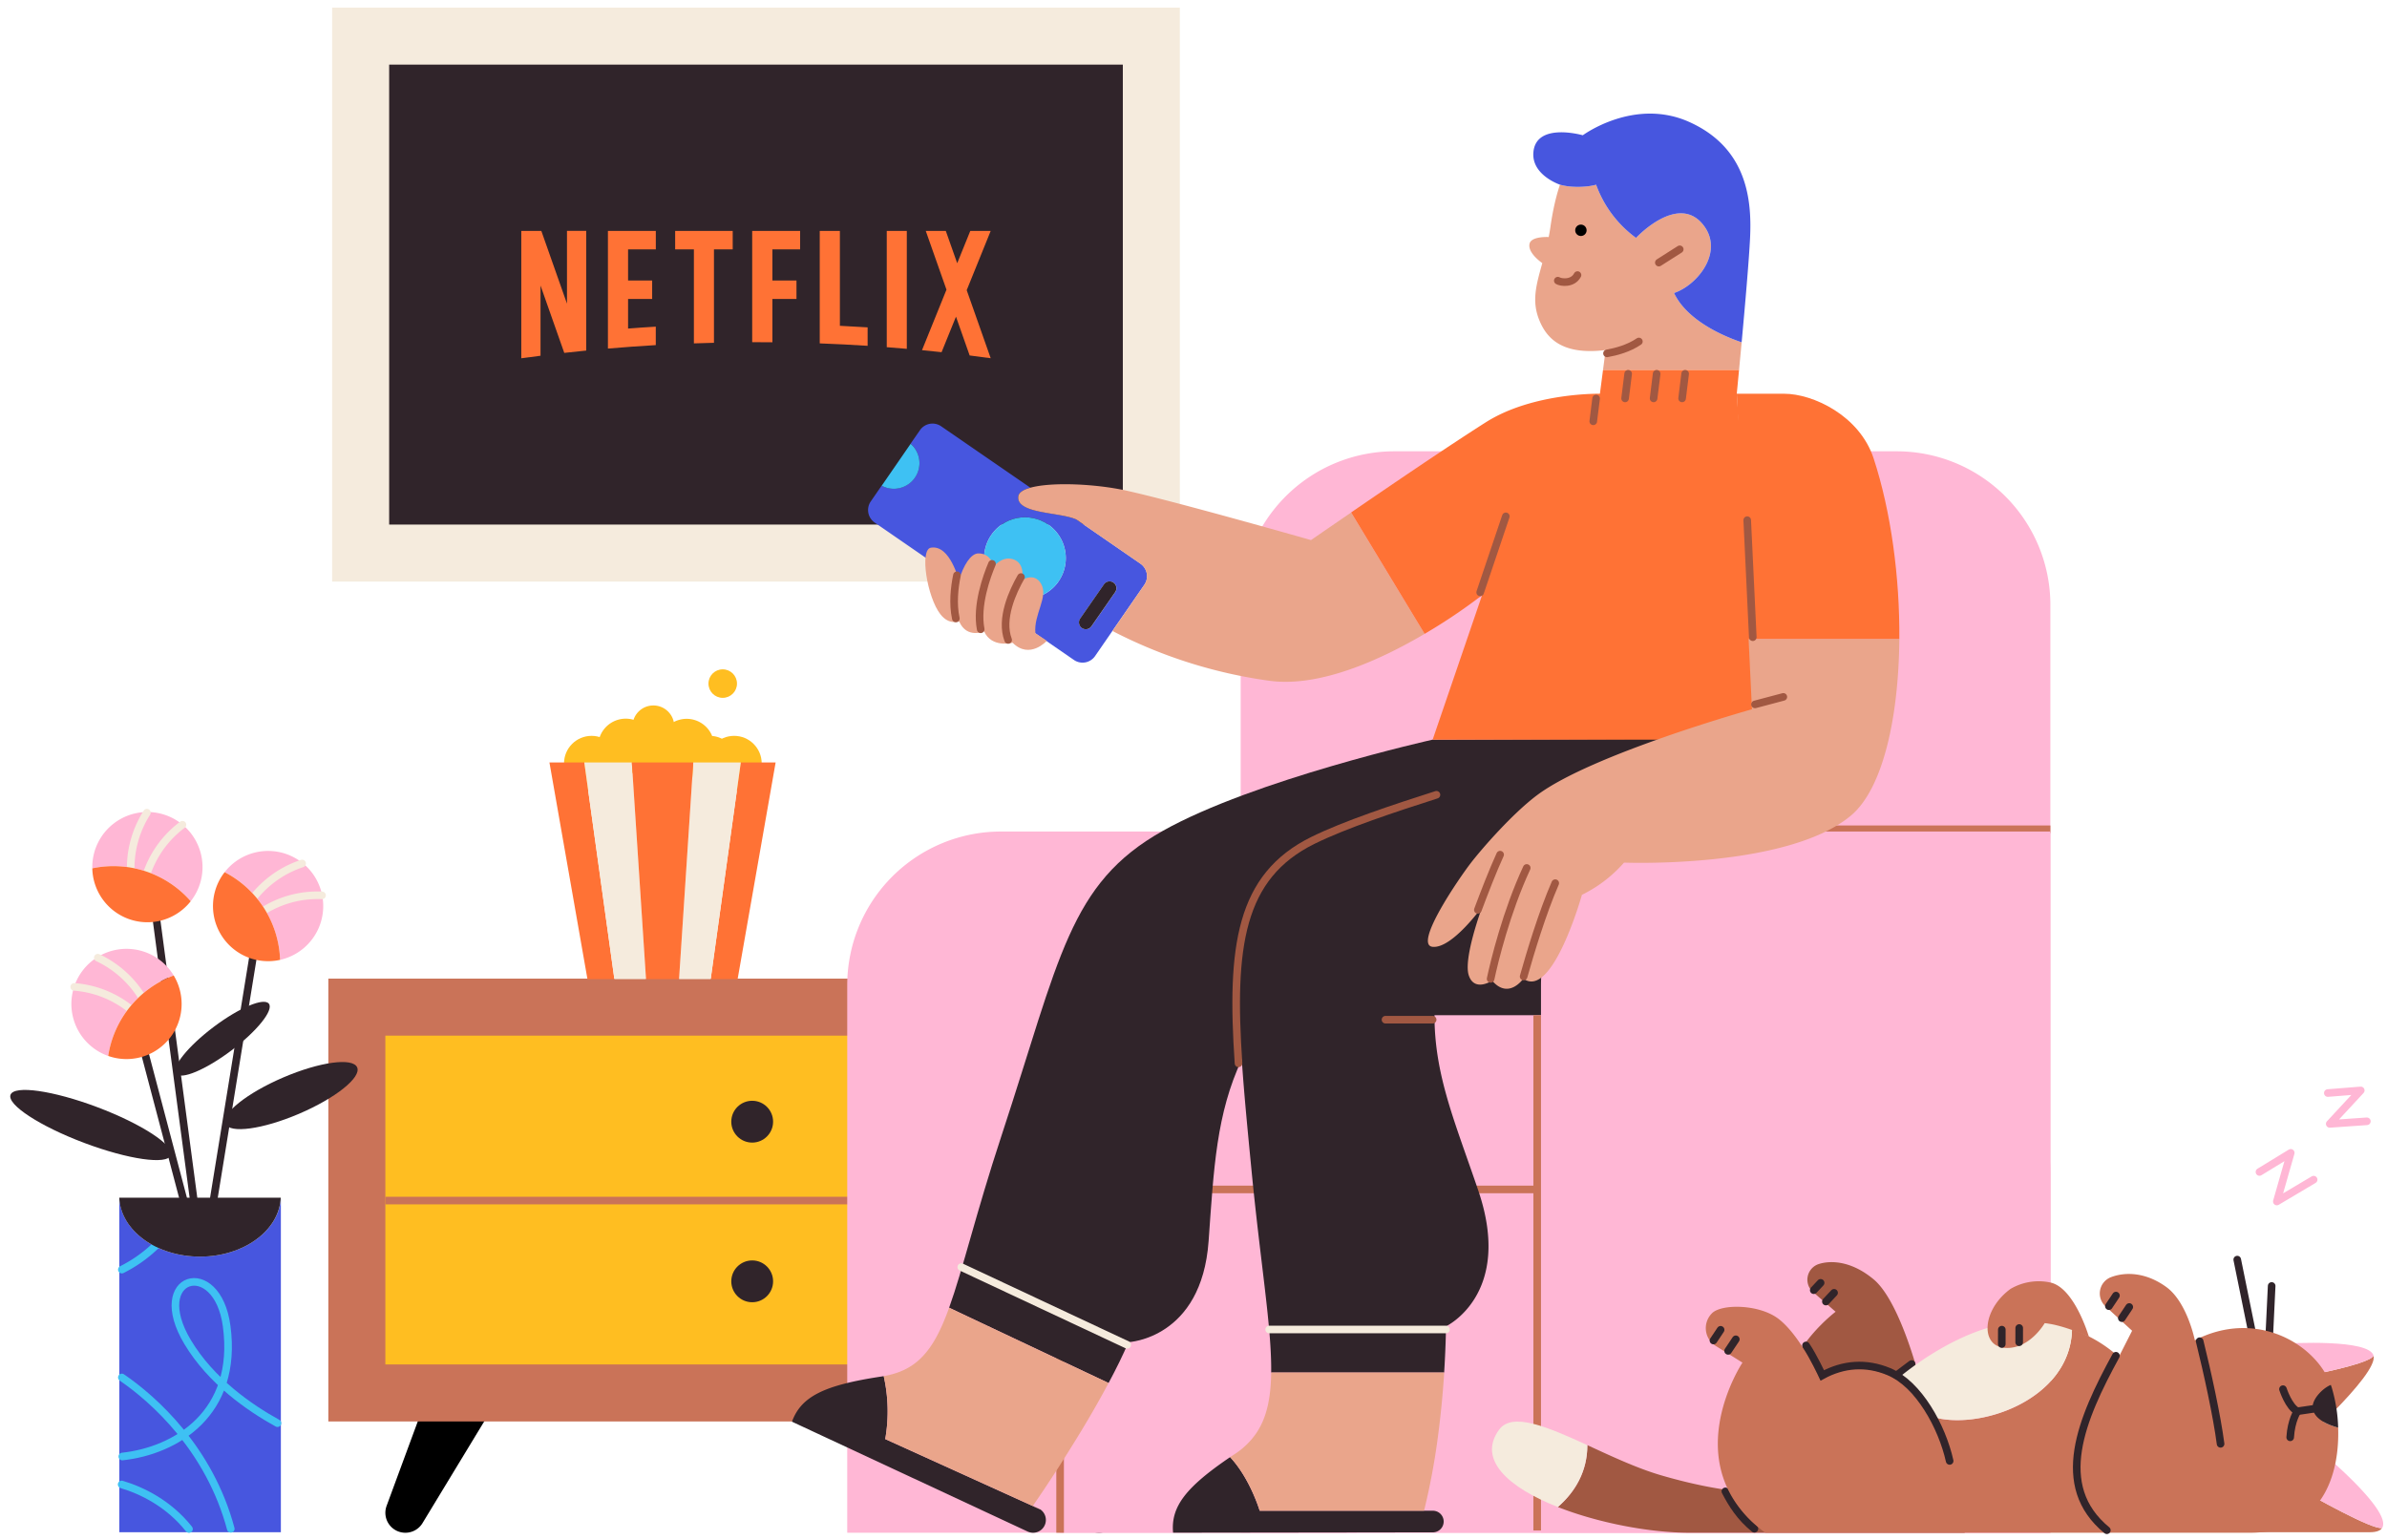 <svg xmlns="http://www.w3.org/2000/svg" viewBox="179.26 215.33 1255.84 810.17"><defs><style>.cls-1{fill:#ca7358;}.cls-2{fill:#ffbe21;}.cls-10,.cls-11,.cls-12,.cls-14,.cls-15,.cls-16,.cls-18,.cls-3,.cls-9{fill:none;}.cls-3{stroke:#ca7358;}.cls-11,.cls-14,.cls-15,.cls-3{stroke-miterlimit:10;}.cls-10,.cls-11,.cls-14,.cls-15,.cls-16,.cls-18,.cls-3,.cls-9{stroke-width:4px;}.cls-4{fill:#30242a;}.cls-5{fill:#ff7235;}.cls-6{fill:#f5ebdd;}.cls-7{fill:#ffb7d5;}.cls-8{fill:#eaa58b;}.cls-11,.cls-9{stroke:#f5ebdd;}.cls-10,.cls-11,.cls-14,.cls-15,.cls-16,.cls-18,.cls-9{stroke-linecap:round;}.cls-10,.cls-16,.cls-18,.cls-9{stroke-linejoin:round;}.cls-10{stroke:#a15842;}.cls-13{fill:#4756df;}.cls-14{stroke:#3ec1f3;}.cls-15,.cls-16{stroke:#30242a;}.cls-17{fill:#a15842;}.cls-18{stroke:#ffb7d5;}.cls-19{fill:#3ec1f3;}</style></defs><title>wfh_4</title><g id="Layer_5" data-name="Layer 5"><path d="M392.52,1021.78h0a10.51,10.51,0,0,1-9.86-14.15l25.78-69.85h41l-47.93,79A10.52,10.52,0,0,1,392.52,1021.78Z"/><path d="M757.48,1021.78h0a10.51,10.51,0,0,0,9.86-14.15l-25.78-69.85h-41l47.93,79A10.52,10.52,0,0,0,757.48,1021.78Z"/><rect class="cls-1" x="352" y="730.23" width="446" height="233"/><rect class="cls-2" x="382" y="760.23" width="386" height="173"/><line class="cls-3" x1="768.5" y1="847" x2="382" y2="847"/><circle class="cls-4" cx="575" cy="805.5" r="11"/><circle class="cls-4" cx="575" cy="889.5" r="11"/><circle class="cls-2" cx="490.5" cy="617" r="14.5"/><circle class="cls-2" cx="565.5" cy="617" r="14.5"/><path class="cls-2" d="M528,602.5a12.89,12.89,0,0,0-5.62,1.29A14.53,14.53,0,1,0,516,620.41a13,13,0,1,0,12-17.91Z"/><path class="cls-2" d="M553.93,602.54a14.5,14.5,0,1,0-13.43,20,15.11,15.11,0,0,0,1.51-.08,13,13,0,1,0,11.92-19.88Z"/><circle class="cls-2" cx="523" cy="597.5" r="11"/><circle class="cls-2" cx="559.5" cy="575" r="7.5"/><polygon class="cls-5" points="468.33 616.5 488.33 730.5 502.5 730.5 486.67 616.5 468.33 616.5"/><polygon class="cls-5" points="569 616.5 553.16 730.5 567.33 730.5 587.33 616.5 569 616.5"/><polygon class="cls-6" points="544 616.5 536.52 730.5 553.16 730.5 569 616.5 544 616.5"/><polygon class="cls-6" points="486.67 616.5 502.5 730.5 519.14 730.5 511.67 616.5 486.67 616.5"/><polygon class="cls-5" points="511.67 616.5 519.14 730.5 536.52 730.5 544 616.5 511.67 616.5"/><path class="cls-7" d="M705.89,652.84H893a0,0,0,0,1,0,0v368.95a0,0,0,0,1,0,0H625a0,0,0,0,1,0,0V733.72A80.89,80.89,0,0,1,705.89,652.84Z"/><path class="cls-7" d="M912.89,452.78h264.23A80.89,80.89,0,0,1,1258,533.67v488.11a0,0,0,0,1,0,0H832a0,0,0,0,1,0,0V533.67A80.89,80.89,0,0,1,912.89,452.78Z"/><path class="cls-7" d="M817.89,751.36h359.23A80.89,80.89,0,0,1,1258,832.24v189.54a0,0,0,0,1,0,0H737a0,0,0,0,1,0,0V832.24A80.89,80.89,0,0,1,817.89,751.36Z"/><line class="cls-3" x1="988.5" y1="841.15" x2="770.36" y2="841.15"/><line class="cls-3" x1="737" y1="832.24" x2="737" y2="1021.78"/><line class="cls-3" x1="1258" y1="651.65" x2="1088.86" y2="651.65"/><rect class="cls-6" x="354" y="219.33" width="446" height="302"/><rect class="cls-4" x="384" y="249.33" width="386" height="242"/><g id="layer1"><g id="g3235"><path id="path3015" class="cls-5" d="M664.34,399.57c3.44.33,6.87.69,10.3,1.06l7.58-18.69,7.19,20.42q5.55.69,11.07,1.45L687.86,368l12.62-31.17H689.79l-.11.15-6.82,16.84-6-17H666.32l10.9,30.92Z"/><path id="path3019" class="cls-5" d="M656.35,398.84v-62H645.8V398q5.28.4,10.55.87"/><path id="path3023" class="cls-5" d="M577.09,395.37q4.27,0,8.54.05V372.63H598.3v-9.7H585.63V346.54h14.59v-9.71H575v58.55h2.06"/><path id="path3035" class="cls-5" d="M544.33,396c3.52-.12,7-.23,10.56-.31V346.54h9.86v-9.71H534.47v9.71h9.86V396Z"/><path id="path3039" class="cls-5" d="M463.64,402.5V365.56L476.13,401q5.76-.64,11.55-1.22v-63H477.56V375.1l-13.49-38.27H453.52v67h.06c3.34-.46,6.7-.9,10.06-1.33"/><path id="path3051" class="cls-5" d="M524.3,346.54v-9.71H499.1v61.9h0q12.54-1.08,25.18-1.82h0V387.2q-7.31.42-14.58,1V372.64h12.67v-9.71H509.7V346.54Z"/><path id="path3055" class="cls-5" d="M621.14,386.74V336.83h-10.6V396h0q12.65.47,25.19,1.28h0v-9.71q-7.28-.48-14.59-.82"/></g></g><path class="cls-4" d="M933,604.5s-94,21-142,48c-49.36,27.76-54,66.72-84.81,160.29-13.52,41-20.31,70.44-27.58,90.6L762.5,943c4-7.42,7.56-14.72,10.5-21.5,0,0,38.46-1.71,42.13-53.18,2.74-38.45,4.06-66.91,17.48-95.63l229.3-168.63Z"/><path class="cls-4" d="M644.2,939.38c-.42.07-.84.15-1.27.21-29.71,4.51-42.11,10.29-47,23.76l124,57.8a6.73,6.73,0,0,0,8.29-2.14h0a6.72,6.72,0,0,0-1.54-9.44L645,972.5A84.29,84.29,0,0,0,644.2,939.38Z"/><path class="cls-8" d="M762.5,943l-83.89-39.61c-4.29,11.9-8.75,20.58-14.86,26.53-5.08,5-11.32,8-19.55,9.46a84.29,84.29,0,0,1,.8,33.12l81.72,37.07a6.67,6.67,0,0,0-1-.59l-3-1.43c4.86-7,12.49-18.42,20.65-31.62C749.85,965.58,756.56,954.16,762.5,943Z"/><line class="cls-9" x1="772.31" y1="922.92" x2="685" y2="882"/><path class="cls-4" d="M1109.5,644.91l-3.5-38.54h-69s-116,27.76-165.31,51.41c-49.08,23.52-43.19,78.15-33.94,173.78,4.72,48.75,10.61,82.23,10.3,105.94h91q.75-11.54,1-24.35s35.5-16.81,17-71.31c-12.39-36.5-23.09-60.67-23.09-92.37H1014A95.88,95.88,0,0,0,1109.5,644.91Z"/><path class="cls-4" d="M826.44,982c-23.12,15.72-31.28,26-30,39.75l136.91-.18a5.69,5.69,0,0,0,0-11.37H842S837,993.32,826.44,982Z"/><path class="cls-8" d="M848.05,937.5c-.17,13.5-2.35,23.84-7.91,32a40.17,40.17,0,0,1-11.24,10.87L826.44,982c10.57,11.29,15.56,28.2,15.56,28.2h86.48A360.75,360.75,0,0,0,936,969.5c1.24-9.56,2.32-20.27,3.08-32Z"/><path class="cls-10" d="M935,633.5c-22.1,7.06-48.18,15.7-65,24-38.41,18.93-43.31,55.84-39.14,117.3"/><line class="cls-10" x1="933" y1="751.84" x2="908.19" y2="751.84"/><line class="cls-11" x1="940" y1="914.84" x2="847" y2="914.84"/><path class="cls-7" d="M1070.89,652.84H1258a0,0,0,0,1,0,0v368.95a0,0,0,0,1,0,0H990a0,0,0,0,1,0,0V733.72A80.89,80.89,0,0,1,1070.89,652.84Z"/><line class="cls-3" x1="988" y1="749.51" x2="988" y2="1020.59"/><path class="cls-12" d="M747,489.5a8.54,8.54,0,0,0-1.41-.8l1.39.95Z"/><path class="cls-13" d="M284.5,876.5c-23,0-41.76-13.79-42.47-31h0v176h85v-176h0C326.26,862.71,307.53,876.5,284.5,876.5Z"/><path class="cls-14" d="M243.61,981.67c27.9-3,61.13-22.5,54.89-68.67-5-37-41.5-26.5-20.5,8.5,12.34,20.57,32.63,34.58,47.26,42.63"/><path class="cls-14" d="M243.36,940.07c16.63,11.38,46.09,37.52,57.32,79.65"/><path class="cls-14" d="M243.26,996.37c10.91,3.23,24.9,10.19,35.43,23.47"/><path class="cls-14" d="M273.72,854.66a72.35,72.35,0,0,1-30.35,28.67"/><path class="cls-4" d="M284.5,876.5c23,0,41.76-13.79,42.47-31H242C242.74,862.71,261.47,876.5,284.5,876.5Z"/><line class="cls-15" x1="260.5" y1="691" x2="283.5" y2="864"/><line class="cls-15" x1="253.14" y1="760.72" x2="280.04" y2="862.55"/><ellipse class="cls-4" cx="332.5" cy="791.76" rx="37.72" ry="10.42" transform="translate(-284.51 194.48) rotate(-23.15)"/><ellipse class="cls-4" cx="226.98" cy="807.31" rx="10.01" ry="45.09" transform="translate(-608.49 734.8) rotate(-69.34)"/><ellipse class="cls-4" cx="296.32" cy="761.84" rx="30.57" ry="7.75" transform="translate(-398.74 331.62) rotate(-36.99)"/><line class="cls-15" x1="313.5" y1="712" x2="287.5" y2="872"/><path class="cls-7" d="M270.65,728.58a29,29,0,1,0-34.47,42.33A54,54,0,0,1,270.65,728.58Z"/><path class="cls-11" d="M257.39,746.56a54.26,54.26,0,0,0-26.67-27.34"/><path class="cls-11" d="M253,750.93a53.77,53.77,0,0,0-34.69-16.35"/><path class="cls-5" d="M236.18,770.91a29,29,0,0,0,34.47-42.33A54,54,0,0,0,236.18,770.91Z"/><path class="cls-7" d="M227.82,672.2a29,29,0,1,1,51.78,17.31A54,54,0,0,0,227.82,672.2Z"/><path class="cls-11" d="M248.65,680.29a54.2,54.2,0,0,1,7.9-37.37"/><path class="cls-11" d="M254.68,681.63a53.82,53.82,0,0,1,20.56-32.37"/><path class="cls-5" d="M279.6,689.51a29,29,0,0,1-51.78-17.31A54,54,0,0,1,279.6,689.51Z"/><path class="cls-7" d="M297.44,674.23a29,29,0,1,1,29.18,46.13A54,54,0,0,0,297.44,674.23Z"/><path class="cls-11" d="M308.47,693.66a54.23,54.23,0,0,1,29.73-24"/><path class="cls-11" d="M312.29,698.52a53.78,53.78,0,0,1,36.39-12.1"/><path class="cls-5" d="M326.62,720.36a29,29,0,0,1-29.18-46.13A54,54,0,0,1,326.62,720.36Z"/><path class="cls-1" d="M1432.87,1018.54a4.12,4.12,0,0,1-.34.7A3.77,3.77,0,0,0,1432.87,1018.54Z"/><path class="cls-1" d="M1385.21,996.51l-26.21,25h67c3.53,0,5.59-.82,6.51-2.23C1427.35,1020.24,1397.43,1003.51,1385.21,996.51Z"/><path class="cls-7" d="M1432.53,1019.24l0,0h0Z"/><path class="cls-7" d="M1432.87,1018.54c3.34-9.41-30.87-38-30.87-38l-16.79,16c12.22,7,42.14,23.73,47.3,22.76l0,0A4.12,4.12,0,0,0,1432.87,1018.54Z"/><path class="cls-1" d="M1428,928.5c-1,5-47,13-47,13l-2.88-19.08-1.12.08,7.46,57S1431,938.5,1428,928.5Z"/><path class="cls-7" d="M1428,928.5c-2.6-8.66-42.64-6.53-49.88-6.08L1381,941.5S1427,933.5,1428,928.5Z"/><line class="cls-16" x1="1372.69" y1="927.94" x2="1374.42" y2="891.93"/><line class="cls-16" x1="1365.66" y1="924" x2="1356.31" y2="878.07"/><path class="cls-17" d="M1213,1021.78l-46.78-62.33,21.78-23c-2-7-11-38-23-48s-23-10-29-8l-.18.06a8.67,8.67,0,0,0-2,15.21L1145,905.5s-25,19-25,40c0,14.64,7.9,22.14,15.73,26l-20.73,29s-21,3-62-9c-12.49-3.66-26-10-38.62-15.82,0,13.62-6.26,24.53-15.53,32.56,21.26,8.38,48.32,13.54,69.32,13.54Z"/><path class="cls-15" d="M1087,1000c3.48,6.71,7.75,13.59,15.28,19.68"/><line class="cls-15" x1="1185" y1="933" x2="1177" y2="939"/><path class="cls-6" d="M1014.38,975.68c-21-9.63-39.5-17.54-46.38-8.18-11.75,16,5.37,30.68,30.85,40.74C1008.12,1000.21,1014.43,989.3,1014.38,975.68Z"/><path class="cls-1" d="M1396,955.47c0-4.24,5.34-9.8,9.54-11.51-7.83-21.46-39.2-40.12-71.54-23.46,0,0-4-20-15-28-10.29-7.49-21-8.23-29-5.23l-.24.09a9.17,9.17,0,0,0-2.76,15.3l14,12.84-7,13.77a70.64,70.64,0,0,0-24.62-14.51c-.79,37.41-49.91,53.89-74.38,45.74-8.6-12-15.71-18.16-17.53-19.63l-.47.4s-21-13.77-40,.23c0,0-10-23-22-32.23-10.15-7.81-30-8-35-3l-.15.15a11,11,0,0,0,2.09,17.06l14.06,8.79s-36,54,12,89.51h255c38.28,0,47.26-30.71,46.4-55.34C1404.87,965.26,1396,962.09,1396,955.47Z"/><path class="cls-6" d="M1195,960.5c24.47,8.15,73.59-8.33,74.38-45.74a69.62,69.62,0,0,0-31.38-3.49c-29,3.41-56.7,26.32-60.53,29.6C1179.29,942.34,1186.4,948.45,1195,960.5Z"/><path class="cls-4" d="M1396,955.47c0,6.62,8.87,9.79,13.4,11a81.37,81.37,0,0,0-3.4-21.17c-.14-.44-.31-.87-.46-1.31C1401.34,945.67,1396,951.23,1396,955.47Z"/><line class="cls-16" x1="1387.97" y1="957.86" x2="1402.19" y2="955.76"/><path class="cls-16" d="M1336.54,921c4.07,16.4,9.08,39.32,11,54"/><line class="cls-16" x1="1292.5" y1="897" x2="1288.78" y2="902.57"/><line class="cls-16" x1="1299.5" y1="903" x2="1295.58" y2="908.87"/><line class="cls-16" x1="1084.5" y1="915" x2="1080.74" y2="920.64"/><line class="cls-16" x1="1092.5" y1="920" x2="1088.44" y2="926.08"/><path class="cls-16" d="M1292.48,928.65c-18.19,33.24-33.21,68.49-4.77,91.81"/><path class="cls-15" d="M1205,984c-4-18-16.31-40.46-32-47-12-5-24-4-35,2,0,0-4.75-10.19-8.57-15.77"/><path class="cls-16" d="M1380.37,946.23s3,9.36,7.6,11.63c0,0-3.26,4.67-3.8,13.71"/><path class="cls-1" d="M1255,911.5s-8,14-21,13-12-20,3-31a29.25,29.25,0,0,1,21-3.38c12.78,2.79,20.26,28.53,20.26,28.53S1265,912.5,1255,911.5Z"/><polyline class="cls-18" points="1368 831.96 1384.46 821.9 1377.14 847.5 1396.5 836"/><polyline class="cls-18" points="1403.96 790.43 1421.29 789.05 1404.97 806.66 1424.5 805.3"/><line class="cls-16" x1="1232.45" y1="914.92" x2="1232.43" y2="922.5"/><line class="cls-16" x1="1241.6" y1="914.05" x2="1241.58" y2="921.56"/><line class="cls-16" x1="1137.12" y1="890.29" x2="1133.5" y2="894.16"/><line class="cls-16" x1="1144.2" y1="895.53" x2="1139.89" y2="900.14"/><path class="cls-13" d="M779.3,511.94,747,489.65l-1.39-1c-8.55-4-31.76-2.85-30.59-12.19.25-2,2.6-3.51,6.31-4.55L674.39,439.6a8,8,0,0,0-11.07,2l-5,7.19a13.49,13.49,0,0,1-15.22,22.07l-5.72,8.29a8,8,0,0,0,2,11.08l104.9,72.34a8,8,0,0,0,11.08-2l9.14-13.25L781.34,523A8,8,0,0,0,779.3,511.94ZM718.5,530.5A21.5,21.5,0,1,1,740,509,21.51,21.51,0,0,1,718.5,530.5ZM766,526.87l-12.5,18a3.61,3.61,0,0,1-5,.9h0a3.6,3.6,0,0,1-.91-5l12.51-18a3.6,3.6,0,1,1,5.92,4.11Z"/><circle class="cls-19" cx="718.5" cy="509" r="21.5"/><path class="cls-19" d="M663,459a13.45,13.45,0,0,0-4.64-10.17L643.14,470.9a13.36,13.36,0,0,0,6.36,1.6A13.5,13.5,0,0,0,663,459Z"/><path class="cls-4" d="M765.07,521.85a3.61,3.61,0,0,0-5,.91l-12.51,18a3.6,3.6,0,0,0,.91,5h0a3.61,3.61,0,0,0,5-.9l12.5-18A3.6,3.6,0,0,0,765.07,521.85Z"/><path class="cls-8" d="M730,552.5s-9,10-18,1c0,0-11,3-15-6,0,0-9,4-13-5-.26-.58-5.2,2.16-10-4-7-9-11-34-5-35,10.3-1.72,14.66,17.6,14.84,17,2.25-7.61,6.15-14,10.16-14,7,0,8,7,8,7s4.23-5.65,10-4c7,2,5,11,5,11s6.42-4.26,10,2c4,7-4,16-3,26Z"/><path class="cls-10" d="M716.42,518.94c-4.27,7.46-11,21.92-6.76,33.1"/><path class="cls-10" d="M701.17,512c-2.71,6.4-8.39,21.92-5.94,34.43"/><path class="cls-10" d="M682.73,518c-1.32,6.4-2.29,14.93-.59,22.72"/><path class="cls-8" d="M1060,369.5c12-4,26-21,16-35-13.25-18.56-36,6-36,6a59.77,59.77,0,0,1-21-28c-3,1-12,2-19,0h0s-3,8-5,22c-.27,1.92-.59,3.77-.94,5.55,0,0-9.06-.55-10.06,3.45-1.24,4.94,6.69,10.25,6.69,10.25-3.1,11.17-5.68,19.76-1.69,29.75,3.52,8.81,11,19,35,16l-1.37,10.5h71.57c.4-4.19.87-9.18,1.37-14.57C1087.45,392.7,1067.13,384.56,1060,369.5Z"/><path class="cls-13" d="M1068,279.5c-29-13-56,7-56,7s-24.66-7.1-26,9c-1,12,14,17,14,17h0c7,2,16,1,19,0a59.77,59.77,0,0,0,21,28s22.75-24.56,36-6c10,14-4,31-16,35,7.13,15.06,27.45,23.2,35.57,25.93,1.76-19.07,3.87-43.22,4.43-54.93C1100.91,321.41,1099,293.41,1068,279.5Z"/><path class="cls-8" d="M869,499.5s-70-20-97-26c-16.42-3.65-39.64-4.64-50.69-1.55-3.71,1-6.06,2.54-6.31,4.55-1.17,9.34,22,8.18,30.59,12.19l33.71,23.25a8,8,0,0,1,2,11.08l-16.76,24.3A254.74,254.74,0,0,0,847,573.5c26.53,3.67,58.73-11.09,81.78-24.67L890.11,485C877.68,493.48,869,499.5,869,499.5Z"/><path class="cls-5" d="M1094.2,410h-71.57L1021,422.5s-35.15-.74-60,15c-18.78,11.89-50.08,33.18-70.89,47.45l38.67,63.88A293.47,293.47,0,0,0,959,528.5l-26,76h173l-13-182S1093.49,417.55,1094.2,410Z"/><line class="cls-10" x1="1019" y1="425" x2="1017.5" y2="437"/><line class="cls-10" x1="971.5" y1="487" x2="958" y2="527"/><path class="cls-10" d="M998.85,363c1.65,1,7.85,1.83,10.36-2.94"/><circle cx="1011" cy="336.5" r="3"/><line class="cls-10" x1="1063" y1="346.5" x2="1052" y2="353.5"/><line class="cls-10" x1="1035.86" y1="411.98" x2="1034.25" y2="424.95"/><line class="cls-10" x1="1050.85" y1="411.98" x2="1049.25" y2="424.95"/><line class="cls-10" x1="1065.84" y1="411.98" x2="1064.24" y2="424.95"/><path class="cls-10" d="M1024.73,401.26c4.77-.84,11.41-2.59,16.77-6.26"/><path class="cls-8" d="M1099.22,551.5l1.78,37s-84.29,23.62-113.08,45.22c-13,9.75-29,28.09-34.92,35.78s-30.28,43-20,44,26.13-21.17,26.13-21.17S949,719.5,952,728.5s12.3,2.79,12.3,2.79c8.7,10.21,16.42-1.06,16.42-1.06,15.28,11.27,30.82-44.1,30.82-44.1a70.79,70.79,0,0,0,22.14-16.94s85.62,3.39,119.32-24.69c16.87-14.06,25.2-51.52,25.53-93Z"/><path class="cls-5" d="M1165,456.5c-7.41-22.59-32-34-47-34h-25l6.22,129h79.31C1178.78,519.22,1174.19,484.51,1165,456.5Z"/><line class="cls-10" x1="1101.43" y1="550.6" x2="1098.5" y2="489"/><line class="cls-10" x1="1102.59" y1="585.95" x2="1117.5" y2="582"/><path class="cls-10" d="M956.78,694.06c3.14-8.4,7.93-20.85,11.72-29.06"/><path class="cls-10" d="M982.5,672c-10.72,23.09-17,49-19,58.36"/><path class="cls-10" d="M997.5,680c-6.86,15.79-13.19,36.84-16.63,49.1"/></g></svg>